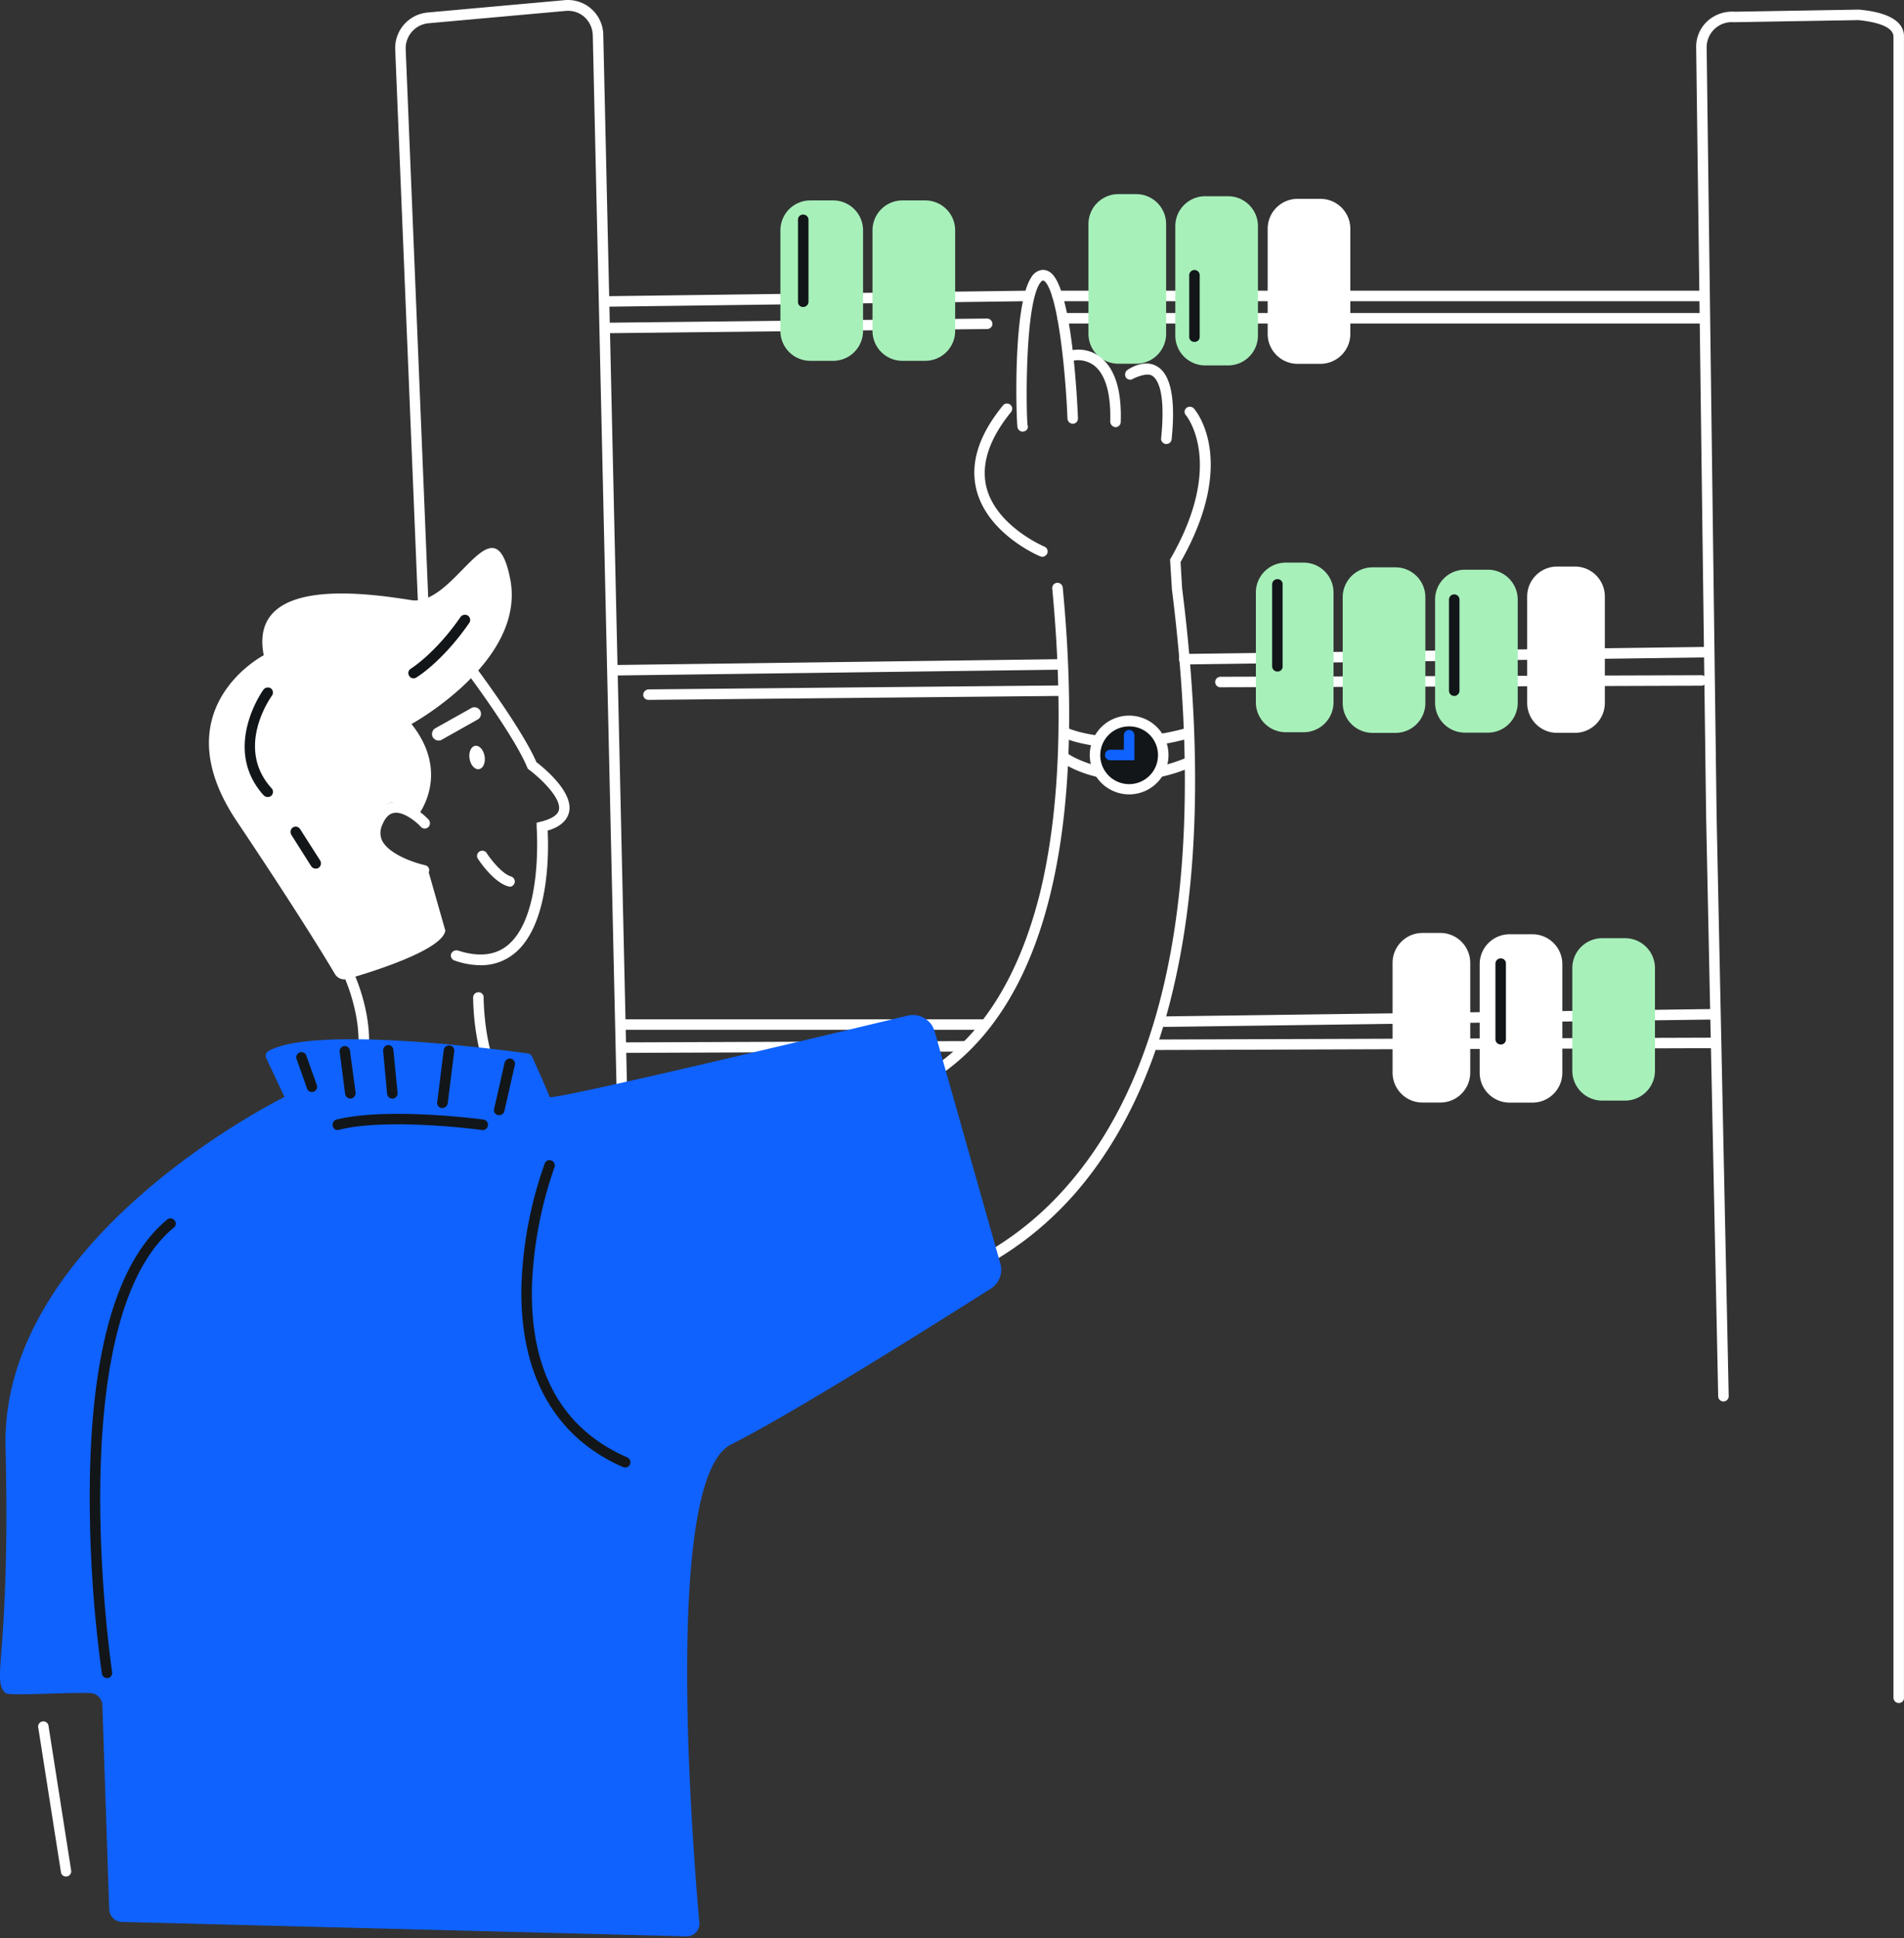 <svg width="339" height="345" viewBox="0 0 339 345" fill="none" xmlns="http://www.w3.org/2000/svg">
    <rect x="0" y="0" width="339" height="345" fill="#333333" stroke="none"/>
    <path d="M174.875 183.305h-63.771a.93.93 0 0 1-.66-.274.93.93 0 0 1 0-1.321.933.933 0 0 1 .66-.274h63.771a.935.935 0 0 1 0 1.869zM110.73 187.416a.935.935 0 1 1 0-1.868l60.874-.234a.93.93 0 0 1 .66.274.93.93 0 0 1 0 1.321.935.935 0 0 1-.66.274l-60.874.233z" fill="#fff"/>
    <path d="M109.796 194.657 105.544 6.29a4.567 4.567 0 0 0-1.495-3.27 4.43 4.43 0 0 0-3.363-1.075L76.299 4.14a4.485 4.485 0 0 0-4.065 4.671l4.298 104.649h-1.868L70.366 8.812a6.353 6.353 0 0 1 5.793-6.587L100.499.03a6.305 6.305 0 0 1 6.914 6.214l4.251 188.368-1.868.046zM338.061 303.137a.936.936 0 0 1-.661-.273.936.936 0 0 1-.273-.661V6.617c.093-2.196-4.298-2.85-6.261-3.037l-22.097.374h-.047a4.481 4.481 0 0 0-4.457 2.613 4.493 4.493 0 0 0-.402 1.778l1.776 137.025 2.149 103.154a.935.935 0 0 1-1.869.046l-2.149-103.154-1.775-137.118a6.205 6.205 0 0 1 2.102-4.625 6.586 6.586 0 0 1 4.765-1.588l22.051-.374h.047c6.821.608 8.129 3.037 8.035 4.952v295.54a.875.875 0 0 1-.258.675.88.88 0 0 1-.676.259zM148.992 197.274a10.707 10.707 0 0 1-1.868-.094.933.933 0 0 1-.795-1.027.88.88 0 0 1 .667-.779.897.897 0 0 1 .361-.016c.187 0 12.801 1.308 23.873-9.577 6.354-6.213 10.979-15.137 13.876-26.583 3.55-14.342 4.298-32.656 2.242-54.426a.937.937 0 0 1 1.529-.82.937.937 0 0 1 .34.633c2.102 22.004 1.308 40.551-2.336 55.081-2.943 11.819-7.802 21.023-14.389 27.47-9.297 9.11-19.388 10.138-23.5 10.138z" fill="#fff"/>
    <path d="M154.131 231.471a.935.935 0 0 1 0-1.868c.187 0 19.762-.187 35.693-18.314 18.687-21.163 25.041-56.996 18.827-106.424l-.327-5.28.14-.233c9.718-16.958 2.757-25.32 2.71-25.414a.89.89 0 0 1 .047-1.309.98.98 0 0 1 1.355.094c.327.374 7.895 9.25-2.383 27.33l.28 4.672c3.457 27.283 3.037 50.783-1.261 69.89-3.457 15.651-9.531 28.405-17.987 38.029-16.491 18.594-36.159 18.827-37.094 18.827zM75.505 155.835h-.187c-.28-.047-6.868-1.495-8.877-5.233a5.042 5.042 0 0 1-.187-4.345c.795-1.962 1.963-3.13 3.458-3.41 3.083-.561 6.26 2.663 6.587 3.037a.979.979 0 0 1-.047 1.355.938.938 0 0 1-1.308-.047c-.748-.841-3.13-2.85-4.859-2.476-.84.14-1.541.887-2.055 2.196a3.267 3.267 0 0 0 .046 2.803c1.355 2.476 5.934 3.924 7.616 4.298a.895.895 0 0 1 .58.387.892.892 0 0 1 .12.687.885.885 0 0 1-.887.748zM85.284 136.909c.738-.121 1.184-1.148.997-2.293-.188-1.146-.939-1.977-1.677-1.856-.738.121-1.185 1.148-.997 2.293.188 1.146.938 1.977 1.677 1.856zM78.075 131.821a1.255 1.255 0 0 1-1.028-.607 1.214 1.214 0 0 1 .467-1.588l6.26-3.504a1.169 1.169 0 1 1 1.168 2.009l-6.307 3.55a1.11 1.11 0 0 1-.56.14zM90.781 157.797h-.233c-2.616-.701-5.093-4.392-5.373-4.812a.936.936 0 1 1 1.542-1.028c.654.981 2.663 3.597 4.298 4.064a.936.936 0 0 1-.234 1.822v-.046z" fill="#fff"/>
    <path d="M85.549 171.812a14.28 14.28 0 0 1-4.625-.841.935.935 0 0 1-.608-1.168 1.026 1.026 0 0 1 1.215-.607c3.597 1.168 6.54.888 8.736-.841 6.494-5.139 5.28-20.976 5.28-21.116v-.795l.747-.187c1.355-.327 2.99-.981 3.223-2.102.42-2.055-3.083-5.466-5.325-7.148l-.234-.187-.093-.233c-2.29-5.56-10.559-16.632-10.652-16.725a.934.934 0 0 1 1.495-1.122c.327.468 8.269 11.073 10.792 16.912 1.261.982 6.54 5.233 5.839 8.83-.327 1.542-1.588 2.71-3.83 3.364.186 3.41.42 16.865-6.027 21.957a9.34 9.34 0 0 1-5.933 2.009z" fill="#fff"/>
    <path d="M73.262 128.878s20.51-11.212 17.566-25.881c-2.943-14.67-9.764 5.045-17.566 3.83-7.802-1.214-29.106-4.438-26.303 9.811 0 0-18.266 9.437-4.812 29.526 10.419 15.557 15.651 24.107 17.473 27.19a1.961 1.961 0 0 0 2.29.888c4.39-1.262 16.865-5.139 17.379-8.596l-3.13-10.979s-10.512-.467-9.017-8.082c1.495-7.615 7.148-1.262 7.148-1.262s6.166-7.428-1.028-16.445z" fill="#fff"/>
    <path d="M62.377 194.377a.882.882 0 0 1-.56-.187.933.933 0 0 1-.188-1.308c5-6.681-.046-18.267-.093-18.407a.935.935 0 0 1 1.682-.747c.233.514 5.56 12.707-.094 20.275a.981.981 0 0 1-.747.374zM91.108 196.199a.976.976 0 0 1-.514-.187c-6.307-4.111-6.353-17.893-6.353-18.453a.934.934 0 0 1 .934-.935.893.893 0 0 1 .877.569.89.89 0 0 1 .057.366c0 .14.047 13.361 5.513 16.912a.932.932 0 0 1 .28 1.261.986.986 0 0 1-.794.467z" fill="#fff"/>
    <path d="M166.418 183.632a4.015 4.015 0 0 0-4.812-2.85c-14.155 3.411-63.583 15.231-63.77 14.483-.187-.747-2.43-5.7-3.13-7.241a.982.982 0 0 0-.748-.514c-4.485-.608-37.888-5.092-46.157-.421a.982.982 0 0 0-.42 1.215l3.27 6.961S.1 220.072.988 257.587c.888 37.515-2.616 41.392 0 43.775.56.561 10.558-.14 14.996 0a2.245 2.245 0 0 1 2.243 2.196l1.215 36.3a2.337 2.337 0 0 0 2.195 2.242l100.538 2.57a2.247 2.247 0 0 0 2.231-1.523 2.25 2.25 0 0 0 .105-.953c-1.215-13.829-6.447-79.047 5.653-85.074 11.352-5.7 37.935-22.471 46.251-27.751a3.968 3.968 0 0 0 1.682-4.485l-11.68-41.252z" fill="#0F62FE"/>
    <path d="m185.573 99.119-.374-.094c-.373-.14-9.39-4.017-11.352-11.866-1.168-4.719.42-9.764 4.812-15.09a.933.933 0 0 1 1.552.57.936.936 0 0 1-.151.645c-3.924 4.812-5.419 9.296-4.438 13.408 1.729 6.96 10.231 10.558 10.325 10.605a.937.937 0 0 1 .514 1.214 1.03 1.03 0 0 1-.888.607zM182.068 76.834a.98.98 0 0 1-.887-.654c-.234-.794-.935-21.584 2.382-26.723a2.668 2.668 0 0 1 1.869-1.401 2.194 2.194 0 0 1 1.729.56c3.784 3.177 4.672 23.5 4.765 25.835a.944.944 0 0 1-.24.675.94.94 0 0 1-.648.307.979.979 0 0 1-.981-.935c-.327-8.362-1.728-22.471-4.111-24.48l-.234-.093c-.14 0-.327.186-.513.42-2.85 4.018-2.476 23.966-2.243 25.321a.843.843 0 0 1-.607 1.121l-.281.047zM207.67 79.03h-.093a.933.933 0 0 1-.841-1.028c.841-8.362-.654-10.605-1.682-11.166-1.028-.56-3.27.561-3.27.561a.935.935 0 0 1-1.308-.187 1.027 1.027 0 0 1 .187-1.308c.14-.093 2.896-2.102 5.326-.7 2.429 1.4 3.363 5.699 2.616 12.987a.937.937 0 0 1-.935.84z" fill="#fff"/>
    <path d="M19.07 298.699a.937.937 0 0 1-.934-.794 230.85 230.85 0 0 1-2.15-33.684c.28-23.967 4.905-39.804 13.782-47.139a.935.935 0 0 1 1.308.14.894.894 0 0 1 .22.685.884.884 0 0 1-.36.623c-20.136 16.632-11.073 78.487-10.979 79.094a.934.934 0 0 1-.748 1.075h-.14zM111.29 261.231l-.373-.093c-12.147-5.326-18.36-16.399-18.08-32.049a71.424 71.424 0 0 1 4.158-22.004.888.888 0 0 1 1.168-.514.924.924 0 0 1 .536.489.934.934 0 0 1 .024.725 71.668 71.668 0 0 0-4.018 21.397c-.28 14.997 5.42 25.181 16.959 30.227a.98.98 0 0 1 .514 1.261 1.032 1.032 0 0 1-.888.561zM60.134 201.151a.885.885 0 0 1-.888-.701.982.982 0 0 1 .654-1.168c9.11-2.242 25.462-.093 26.163 0a.943.943 0 0 1 .461 1.678.943.943 0 0 1-.695.191c-.187-.047-16.725-2.242-25.461-.047l-.234.047zM47.66 141.866a1.026 1.026 0 0 1-.7-.28c-7.569-8.363-.14-18.734-.047-18.828a.984.984 0 0 1 1.308-.233.933.933 0 0 1 .187 1.308c-.28.42-6.587 9.297-.047 16.491a.935.935 0 0 1-.046 1.309.9.9 0 0 1-.654.233zM56.21 154.62a.986.986 0 0 1-.794-.42l-3.55-5.607a.98.98 0 0 1 .28-1.308.937.937 0 0 1 1.308.327l3.55 5.56a.98.98 0 0 1-.28 1.308.932.932 0 0 1-.514.14zM55.51 194.377a.837.837 0 0 1-.842-.607l-1.915-5.419a.934.934 0 0 1 1.728-.608l1.916 5.373a.936.936 0 0 1-.56 1.215l-.328.046zM62.377 195.545a.976.976 0 0 1-.934-.841l-.982-7.615a.933.933 0 0 1 1.822-.233l1.028 7.615a.98.98 0 0 1-.794 1.074h-.14zM69.852 195.545a.933.933 0 0 1-.935-.841l-.7-7.662a.98.98 0 0 1 .84-1.027.908.908 0 0 1 .362.053.92.92 0 0 1 .53.48.936.936 0 0 1 .09.354l.747 7.615a.938.938 0 0 1-.49.922.908.908 0 0 1-.351.106h-.093zM78.775 197.227h-.14a.879.879 0 0 1-.621-.341.884.884 0 0 1-.174-.687l1.168-9.297a.936.936 0 0 1 1.075-.794.879.879 0 0 1 .62.341.888.888 0 0 1 .174.687l-1.168 9.297a.98.98 0 0 1-.934.794zM88.866 198.488h-.187a.877.877 0 0 1-.6-.404.887.887 0 0 1-.1-.717l1.868-8.222a.981.981 0 0 1 1.121-.701.93.93 0 0 1 .583.415.93.93 0 0 1 .118.706l-1.869 8.223a.933.933 0 0 1-.934.7z" fill="#121619"/>
    <path d="M11.735 334.018a.887.887 0 0 1-.888-.794l-4.018-25.602a.934.934 0 1 1 1.822-.327l4.018 25.649a.931.931 0 0 1-.794 1.074h-.14zM107.881 54.596a.934.934 0 1 1 0-1.869l74.796-.98a.893.893 0 0 1 .658.242.886.886 0 0 1 .276.645 1.026 1.026 0 0 1-.934.981l-74.796.981zM107.881 59.315a.934.934 0 1 1 0-1.869l67.835-.747a.979.979 0 0 1 .981.934.935.935 0 0 1-.935.934l-67.881.748zM109.843 120.235a.935.935 0 1 1 0-1.868l78.393-1.028h.046a.895.895 0 0 1 .659.243.883.883 0 0 1 .276.645 1.031 1.031 0 0 1-.935.981l-78.393 1.027h-.046zM115.449 124.58a.934.934 0 0 1-.935-.887 1.029 1.029 0 0 1 .935-.981l73.207-.701c.248 0 .485.098.661.273a.936.936 0 0 1-.661 1.595l-73.161.701h-.046zM210.894 118.273a.935.935 0 1 1 0-1.869l93.39-1.261h.046a.936.936 0 0 1 0 1.869l-93.436 1.261zM217.294 122.338a.933.933 0 0 1-.66-1.595.93.93 0 0 1 .66-.274l85.635-.28a.932.932 0 0 1 .66 1.595.932.932 0 0 1-.66.273l-85.635.281zM302.929 53.615H188.283a.934.934 0 1 1 0-1.868h114.646a.936.936 0 0 1 .661 1.595.936.936 0 0 1-.661.273zM302.929 57.586H189.217a.934.934 0 1 1 0-1.868h113.712a.932.932 0 0 1 .934.934.931.931 0 0 1-.934.934zM207.39 182.791a.93.93 0 0 1-.66-.274.93.93 0 0 1-.274-.66.887.887 0 0 1 .887-.935l97.174-1.308h.047a.984.984 0 0 1 .934.935.934.934 0 0 1-.934.934l-97.174 1.308zM206.082 186.902a.935.935 0 1 1 0-1.868l98.482-.327a.935.935 0 0 1 0 1.868l-98.482.327z" fill="#fff"/>
    <path d="M202.298 34.554h-3.177a5.326 5.326 0 0 0-5.326 5.326v19.538a5.326 5.326 0 0 0 5.326 5.325h3.177a5.326 5.326 0 0 0 5.326-5.325V39.88a5.326 5.326 0 0 0-5.326-5.326zM164.736 35.675h-4.064a5.326 5.326 0 0 0-5.326 5.326V58.9a5.326 5.326 0 0 0 5.326 5.326h4.064a5.326 5.326 0 0 0 5.326-5.326V41a5.326 5.326 0 0 0-5.326-5.326zM148.338 35.675h-4.064a5.326 5.326 0 0 0-5.326 5.326V58.9a5.326 5.326 0 0 0 5.326 5.326h4.064a5.326 5.326 0 0 0 5.326-5.326V41a5.326 5.326 0 0 0-5.326-5.326z" fill="#A7F0BA"/>
    <path d="M235.094 35.395h-4.065a5.325 5.325 0 0 0-5.325 5.326v18.716a5.325 5.325 0 0 0 5.325 5.325h4.065a5.326 5.326 0 0 0 5.326-5.325V40.72a5.326 5.326 0 0 0-5.326-5.326z" fill="#fff"/>
    <path d="M218.649 34.928h-4.064a5.326 5.326 0 0 0-5.326 5.326V59.72a5.326 5.326 0 0 0 5.326 5.326h4.064a5.326 5.326 0 0 0 5.326-5.326V40.254a5.326 5.326 0 0 0-5.326-5.326z" fill="#A7F0BA"/>
    <path d="M143.013 54.643a.89.89 0 0 1-.877-.569.894.894 0 0 1-.058-.365V39.133a.893.893 0 0 1 .569-.877.89.89 0 0 1 .366-.058.936.936 0 0 1 .934.935v14.576a.935.935 0 0 1-.934.934zM212.669 60.856a.89.89 0 0 1-.877-.569.877.877 0 0 1-.058-.365V48.99a.936.936 0 0 1 1.595-.66.932.932 0 0 1 .274.66v10.932a.893.893 0 0 1-.259.676.89.89 0 0 1-.675.258z" fill="#121619"/>
    <path d="M232.104 100.146h-3.177a5.326 5.326 0 0 0-5.325 5.326v19.538a5.326 5.326 0 0 0 5.325 5.326h3.177a5.326 5.326 0 0 0 5.326-5.326v-19.538a5.326 5.326 0 0 0-5.326-5.326zM264.901 101.408h-4.065a5.326 5.326 0 0 0-5.326 5.326v18.355a5.326 5.326 0 0 0 5.326 5.326h4.065a5.325 5.325 0 0 0 5.325-5.326v-18.355a5.325 5.325 0 0 0-5.325-5.326zM248.455 100.988h-4.064a5.325 5.325 0 0 0-5.326 5.325v18.819a5.325 5.325 0 0 0 5.326 5.325h4.064a5.325 5.325 0 0 0 5.326-5.325v-18.819a5.325 5.325 0 0 0-5.326-5.325z" fill="#A7F0BA"/>
    <path d="M227.432 119.534a.934.934 0 0 1-.934-.934v-14.576a.933.933 0 0 1 .934-.934.88.88 0 0 1 .676.258.886.886 0 0 1 .259.676V118.6a.88.88 0 0 1-.259.676.882.882 0 0 1-.676.258zM258.92 123.88a.933.933 0 0 1-.934-.935v-16.211a.931.931 0 0 1 .934-.934.935.935 0 0 1 .935.934v16.211a.938.938 0 0 1-.935.935z" fill="#121619"/>
    <path d="M280.41 100.847h-3.176a5.326 5.326 0 0 0-5.326 5.326v18.949a5.326 5.326 0 0 0 5.326 5.326h3.176a5.326 5.326 0 0 0 5.326-5.326v-18.949a5.326 5.326 0 0 0-5.326-5.326z" fill="#fff"/>
    <path d="M289.334 167h-4.065a5.327 5.327 0 0 0-5.326 5.326v18.258a5.326 5.326 0 0 0 5.326 5.325h4.065a5.326 5.326 0 0 0 5.326-5.325v-18.258a5.327 5.327 0 0 0-5.326-5.326z" fill="#A7F0BA"/>
    <path d="M256.444 166.066h-3.177a5.326 5.326 0 0 0-5.326 5.326v19.537a5.326 5.326 0 0 0 5.326 5.326h3.177a5.325 5.325 0 0 0 5.326-5.326v-19.537a5.325 5.325 0 0 0-5.326-5.326zM272.842 166.3h-4.064a5.326 5.326 0 0 0-5.326 5.325v19.318a5.326 5.326 0 0 0 5.326 5.326h4.064a5.325 5.325 0 0 0 5.326-5.326v-19.318a5.325 5.325 0 0 0-5.326-5.325zM198.607 76.04a1.029 1.029 0 0 1-.934-.98c.14-4.86-.794-8.27-2.757-9.905a4.72 4.72 0 0 0-3.69-.981.983.983 0 0 1-1.122-.748.901.901 0 0 1 .372-.94.88.88 0 0 1 .329-.134 6.352 6.352 0 0 1 5.279 1.355c2.476 2.055 3.644 5.886 3.457 11.399a.933.933 0 0 1-.934.934z" fill="#fff"/>
    <path d="M267.19 185.921a.935.935 0 0 1-.935-.934v-13.455a.937.937 0 0 1 .935-.934.89.89 0 0 1 .877.569.89.89 0 0 1 .057.365v13.455a.89.89 0 0 1-.569.877.875.875 0 0 1-.365.057z" fill="#121619"/>
    <path d="M199.821 133.083c-6.774 0-10.558-1.775-10.791-1.916a.923.923 0 0 1-.474-.542.944.944 0 0 1 .053-.719.887.887 0 0 1 1.215-.42c.093.046 8.129 3.83 21.63.046a.894.894 0 0 1 .972.325.902.902 0 0 1 .15.329.934.934 0 0 1-.608 1.168 45.49 45.49 0 0 1-12.147 1.729zM200.849 138.923c-7.101 0-11.446-2.99-11.726-3.177a.937.937 0 0 1-.187-1.308.89.89 0 0 1 1.261-.234c.094.047 8.503 5.84 20.977.701a.977.977 0 0 1 1.214.514.932.932 0 0 1-.513 1.214 28.366 28.366 0 0 1-11.026 2.29z" fill="#fff"/>
    <path d="M201.037 140.464a6.073 6.073 0 1 0 0-12.146 6.073 6.073 0 0 0 0 12.146z" fill="#121619"/>
    <path d="M201.037 141.399a7.006 7.006 0 0 1-6.873-8.375 7.006 7.006 0 0 1 12.7-2.526 7.006 7.006 0 0 1-5.827 10.901zm0-12.1a5.138 5.138 0 0 0-3.617 8.789 5.136 5.136 0 0 0 5.616 1.084 5.141 5.141 0 0 0 3.14-4.781 5.09 5.09 0 0 0-5.139-5.092z" fill="#fff"/>
    <path d="M201.971 135.325h-4.251a.935.935 0 1 1 0-1.868h2.382v-2.617a.935.935 0 0 1 1.869 0v4.485z" fill="#0F62FE"/>
    <path d="M73.636 120.749a.884.884 0 0 1-.794-.467.885.885 0 0 1 .327-1.261c.047-.047 4.345-2.71 8.83-9.204a.98.98 0 0 1 1.308-.233.93.93 0 0 1 .382.972.931.931 0 0 1-.149.336c-4.718 6.821-9.25 9.624-9.437 9.717a.787.787 0 0 1-.467.14z" fill="#121619"/>
</svg>
